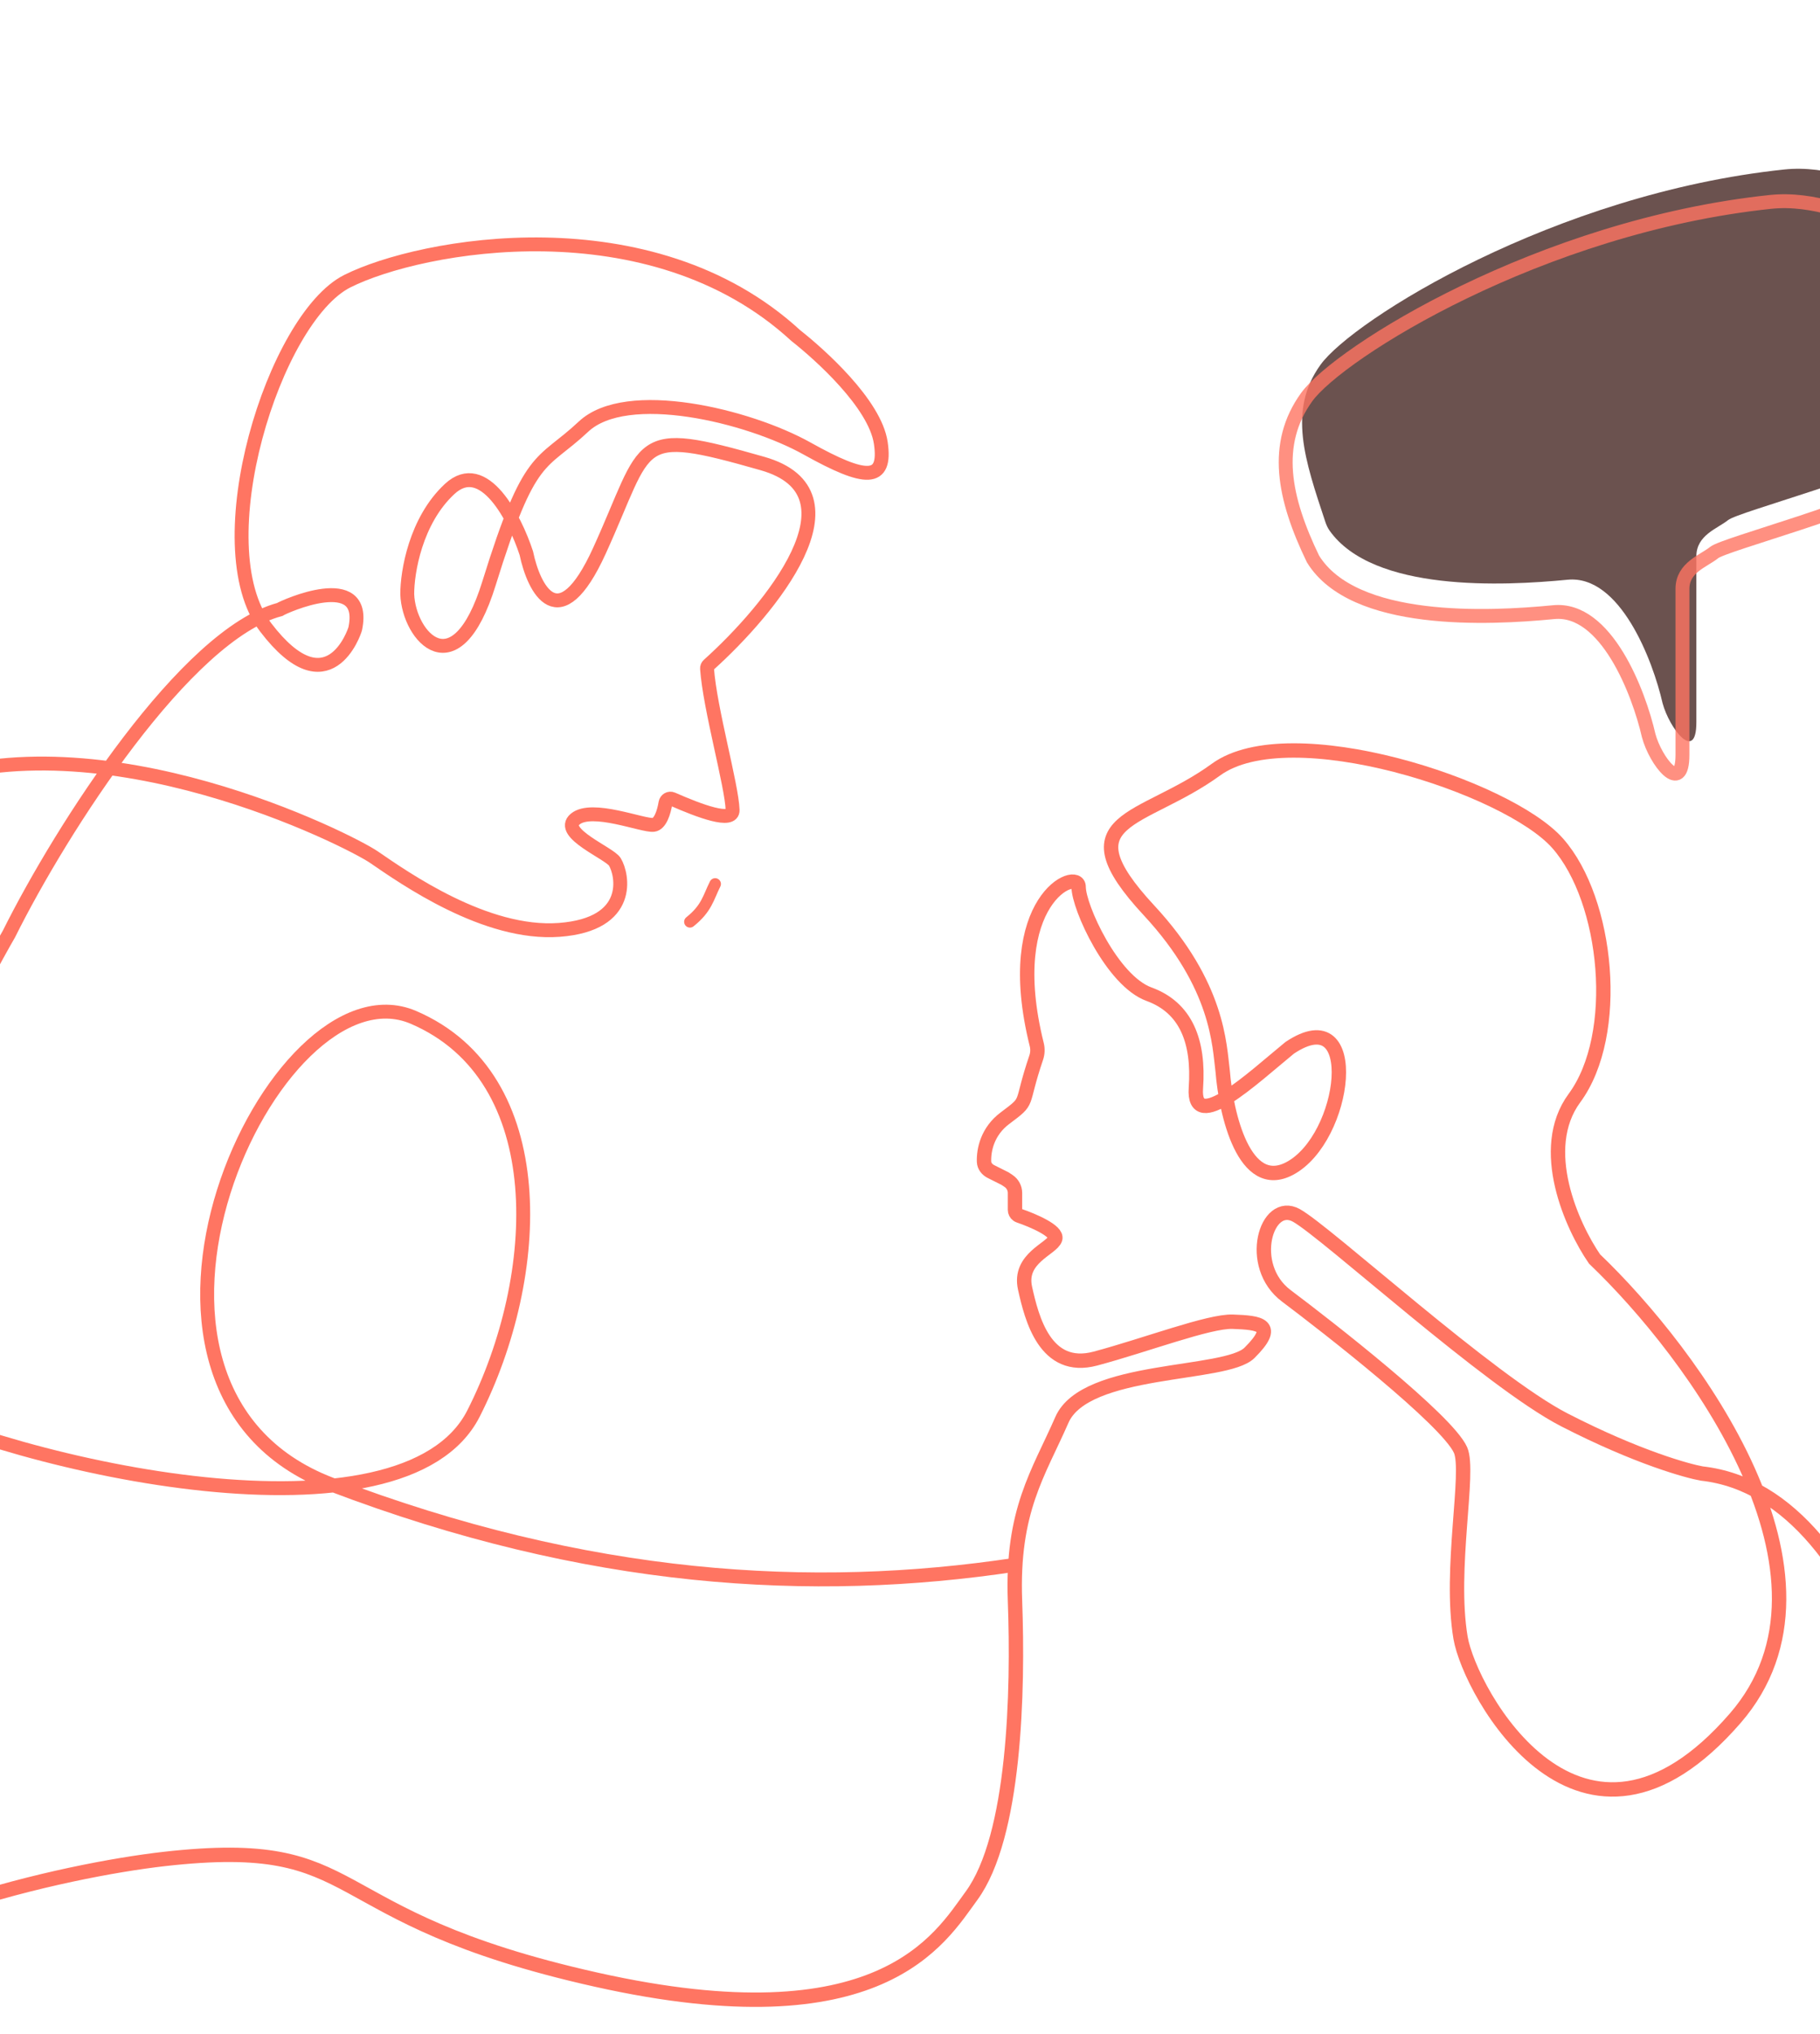 <svg width="393" height="439" viewBox="0 0 393 439" fill="none" xmlns="http://www.w3.org/2000/svg">
<path d="M-186.726 276.919C-158.869 285.395 -95.311 299.039 -63.926 285.804C-32.541 272.569 -10.838 223.745 1.932 201.611C13.39 178.598 40.181 136.953 60.396 131.566C61.26 130.997 79.37 122.788 76.714 135.674C76.567 136.39 70.879 153.129 57.364 135.418C43.848 117.708 59.186 68.627 75 60.692C90.815 52.756 140.468 43.584 171.837 72.437C176.974 76.48 188.953 87.158 190.194 95.623C191.435 104.088 186.992 103.919 174.275 96.82C161.559 89.722 135.303 83.362 125.994 92.096C116.742 100.775 114.496 97.189 105.584 125.951C98.455 148.96 88.289 137.451 87.939 128.285C87.918 123.555 89.723 112.384 97.102 105.546C104.481 98.708 111.209 111.935 113.65 119.404C115.277 127.202 120.709 138.023 129.421 118.922C140.312 95.046 136.459 92.013 164.652 100.061C187.009 106.444 166.411 131.497 152.996 143.541C152.769 143.745 152.651 144.028 152.673 144.333C153.296 153.03 158.03 169.563 158.196 174.853C158.288 177.78 151.125 175.09 145.175 172.478C144.542 172.2 143.816 172.627 143.702 173.31C143.364 175.33 142.579 177.877 141.119 178.051C138.824 178.324 127.812 173.816 124.211 176.805C120.61 179.795 131.608 184.163 132.758 186.03C134.436 188.752 136.694 199.527 120.775 200.725C104.856 201.923 87.269 189.481 80.728 185.01C75.331 181.321 22.106 154.411 -17.519 169.244C-55.044 183.29 -78.925 202.86 -91.694 253.962C-98.998 283.193 -49.66 289.614 -27.459 300.782C5.675 317.449 87.167 334.849 102.249 305.12C117.33 275.391 119.443 232.541 89.271 219.607C59.099 206.674 16.129 299.315 71.483 320.423C126.836 341.531 175.348 344.392 219.252 337.767" stroke="#FF7562" stroke-width="3"/>
<path d="M491.165 426.609C463.918 430.468 421.322 430.629 420.165 415C418.718 395.464 406.529 322.416 367.466 318.075C364.571 317.566 353.72 314.672 337.807 306.498C321.669 298.208 286.447 265.978 279.937 262.36C273.426 258.743 269.086 273.214 277.766 279.726C286.447 286.238 312.487 306.498 315.382 313.01C317.46 317.685 312.891 338.758 315.382 353.529C317.353 365.22 341.423 409.244 374.699 370.895C401.32 340.216 365.537 292.027 344.317 271.767C339.494 264.772 331.875 248.034 339.977 237.036C350.104 223.288 347.211 194.346 336.36 182.045C325.509 169.744 278.489 154.55 262.574 166.127C246.66 177.704 229.299 176.257 248.107 196.516C263.153 212.724 263.297 225.674 264.02 231.247C264.743 240.412 268.65 257.44 278.488 252.231C290.785 245.719 294.402 215.544 278.488 226.182C270.531 232.694 257.51 244.995 258.233 234.865C258.956 224.735 256.065 217.5 248.107 214.605C240.148 211.711 232.914 195.793 232.914 191.451C232.914 187.174 216.059 194.136 223.869 225.49C224.095 226.4 224.062 227.386 223.76 228.274C220.105 239.048 222.562 237.204 217 241.377C213.216 244.216 212.396 248.215 212.486 250.766C212.518 251.7 213.145 252.473 213.981 252.892L217 254.401L217.788 254.927C218.652 255.503 219.17 256.472 219.17 257.51V261.162C219.17 261.594 219.381 262 219.734 262.248V262.248C219.84 262.323 219.954 262.38 220.077 262.422C223.018 263.423 228.418 265.725 227.851 267.425C227.128 269.596 219.894 271.558 221.341 278.07C222.787 284.582 225.681 296.159 236.532 293.265C247.382 290.371 261.078 285.125 266.19 285.306C272.152 285.517 275.88 285.983 269.807 292.027C264.679 297.13 234.362 294.921 229.298 306.498C224.234 318.075 218.447 326.034 219.17 345.57C219.894 365.106 219.17 396.434 209.766 409.244C202.997 418.465 190.235 441.08 128.747 427.333C67.26 413.585 80.28 396.22 35.431 401.284C14.15 403.712 -34.095 414.254 -56.835 437" stroke="#FF7562" stroke-width="3.105"/>
<path opacity="0.8" d="M366.302 155.926V120.086C366.302 115.491 370.861 114.113 373.141 112.275C375.42 110.437 405.511 102.625 416.909 95.733C428.307 88.841 428.763 70.921 420.556 54.839C413.519 41.049 410.84 41.449 399.009 38.076C394.548 36.805 389.901 36.099 385.287 36.585C335.698 41.808 292.117 69.076 285.148 78.732C278.031 88.595 281.764 99.332 286.184 112.652C286.405 113.316 286.694 113.962 287.098 114.533C296.516 127.839 324.655 126.49 338.491 125.14C349.797 124.038 356.879 142.448 359.007 151.791C360.495 157.304 366.302 164.748 366.302 155.926Z" fill="#462723"/>
<path opacity="0.8" d="M363.302 162.926V127.086C363.302 122.491 367.861 121.113 370.141 119.275C372.42 117.437 402.511 109.625 413.909 102.733C425.307 95.841 425.763 77.921 417.556 61.839C410.519 48.049 407.84 48.449 396.009 45.076C391.548 43.805 386.901 43.099 382.287 43.585C332.698 48.808 289.117 76.076 282.149 85.732C274.854 95.841 277.165 107.5 283.516 120.653C292.298 134.897 321.357 133.519 335.491 132.14C346.797 131.038 353.879 149.448 356.007 158.791C357.495 164.304 363.302 171.748 363.302 162.926Z" stroke="#FF7562" stroke-width="3"/>
<path d="M154.424 190.815C152.912 193.84 152.609 196.078 148.979 198.982" stroke="#FF7562" stroke-width="2.5" stroke-linecap="round"/>
</svg>
